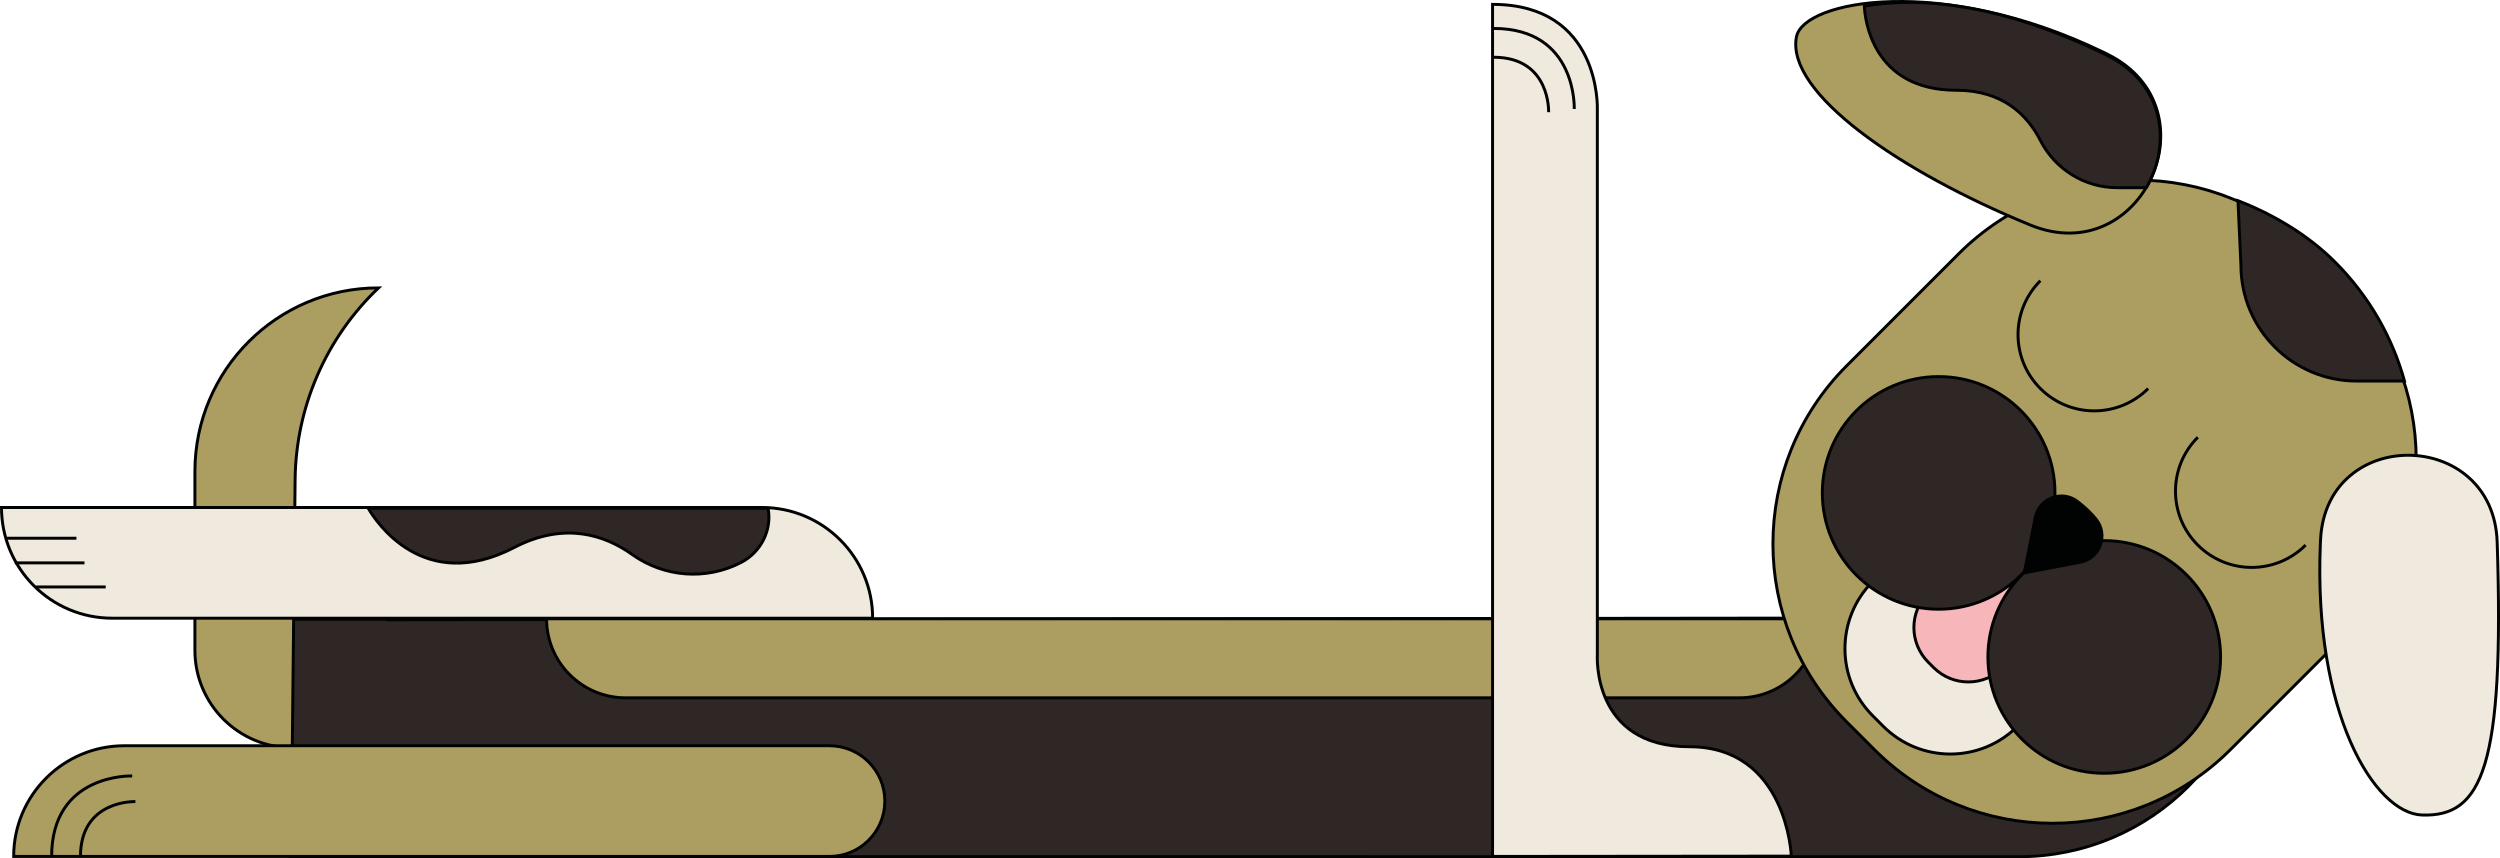 <?xml version="1.0" encoding="utf-8"?>
<!-- Generator: Adobe Illustrator 25.1.0, SVG Export Plug-In . SVG Version: 6.00 Build 0)  -->
<svg version="1.1" id="Warstwa_1" xmlns="http://www.w3.org/2000/svg" xmlns:xlink="http://www.w3.org/1999/xlink" x="0px" y="0px"
	 viewBox="0 0 841.04 288.7" style="enable-background:new 0 0 841.04 288.7;" xml:space="preserve">
<style type="text/css">
	.st0{fill:#F6E8CC;stroke:#000000;stroke-miterlimit:10;}
	.st1{fill:#3E9B9B;stroke:#010202;stroke-miterlimit:10;}
	.st2{fill:#64B76A;stroke:#010202;stroke-miterlimit:10;}
	.st3{fill:#F1AF00;stroke:#010202;stroke-miterlimit:10;}
	.st4{fill:#2F2726;stroke:#010202;stroke-miterlimit:10;}
	.st5{fill:#AC9D61;stroke:#010202;stroke-miterlimit:10;}
	.st6{fill:#F0E9DE;stroke:#010202;stroke-miterlimit:10;}
	.st7{fill:none;stroke:#010202;stroke-miterlimit:10;}
	.st8{fill:#F6B6BA;stroke:#010202;stroke-miterlimit:10;}
	.st9{fill:#010202;}
	.st10{fill:#D45714;stroke:#010202;stroke-miterlimit:10;}
</style>
<g>
	<path class="st4" d="M759.79,207.76l-629.5,0.74l-0.09-0.18H98.17l-0.67,79.84l581.76,0.05
		C723.68,288.16,759.69,252.18,759.79,207.76L759.79,207.76z"/>
	<path class="st5" d="M585.15,234.76H210.47c-14.69,0-26.6-11.91-26.6-26.6v0h427.89v0C611.75,222.85,599.84,234.76,585.15,234.76z"
		/>
	<path class="st5" d="M98.33,251.54L98.33,251.54c-18.09,0-32.76-14.67-32.76-32.76v-60.16c0-34.11,27.65-61.77,61.77-61.77h0l0,0
		c-17.68,16.82-27.8,40.09-28.06,64.5L98.33,251.54z"/>
	<path class="st6" d="M256.33,170.73H0.5v0c0,20.57,16.67,37.24,37.24,37.24h255.83v0C293.58,187.41,276.9,170.73,256.33,170.73z"/>
	<path class="st6" d="M602.63,288.02c0,0-1.41-36.81-34.33-36.81s-30.93-30.93-30.93-30.93V36.72c0,0,1.33-35.25-35.25-35.25v286.65
		L602.63,288.02z"/>
	<g>
		<path class="st5" d="M630.54,252.15l-9.27-9.27c-33.1-33.1-33.1-86.75,0-119.85l37.63-37.63c33.1-33.1,86.75-33.1,119.85,0
			l9.27,9.27c33.1,33.1,33.1,86.75,0,119.85l-37.63,37.63C717.3,285.24,663.64,285.24,630.54,252.15z"/>
		<path class="st5" d="M683.09,75.72c37.62,15.38,62.38-39.24,26.02-57.41c-0.53-0.26-1.06-0.53-1.6-0.79
			C653.4-8.63,606.66,0.06,604.34,12.45C600.82,31.2,638.95,57.68,683.09,75.72z"/>
		<path class="st6" d="M840.09,182.37c-1.25-38.29-57.32-39.27-59.41-1.01c-0.03,0.56-0.06,1.12-0.08,1.68
			c-2.36,56.6,18.07,90.63,34.26,91.15C835.04,274.85,842.56,258.08,840.09,182.37z"/>
		<path class="st7" d="M722.68,130.71c-10.02,10.02-26.25,10.02-36.27,0s-10.02-26.25,0-36.27"/>
		<path class="st7" d="M775.65,183.37c-10.02,10.02-26.25,10.02-36.27,0s-10.02-26.25,0-36.27"/>
		<path class="st6" d="M633.53,244.31l-3.5-3.5c-12.48-12.48-12.48-32.72,0-45.2l33.33-33.33l48.7,48.7l-33.33,33.33
			C666.25,256.79,646.01,256.79,633.53,244.31z"/>
		<g>
			<path class="st8" d="M650.51,224.59l-1.81-1.81c-6.45-6.45-6.45-16.9,0-23.35l14.86-14.86l25.15,25.15l-14.86,14.86
				C667.41,231.03,656.96,231.03,650.51,224.59z"/>
			<circle class="st4" cx="652.19" cy="165.82" r="39.13"/>
			<circle class="st4" cx="707.9" cy="221.01" r="39.13"/>
			<path class="st9" d="M699.15,168.27c-5.56-4.23-13.64-1.06-14.97,5.8c-1.73,8.95-3.75,19.18-3.95,19.27
				c-0.23,0.1,11.12-2.07,19.73-3.72c7.04-1.35,10.06-9.71,5.56-15.29C703.98,172.41,701.91,170.38,699.15,168.27z"/>
		</g>
		<path class="st4" d="M708.96,18.69c-0.53-0.26-1.06-0.53-1.6-0.79C673.24,1.41,645.76-1.31,627.19,2.09
			c0.18,3.92,2.47,28.27,30.96,28.27c15.78,0,23.99,8.51,28.25,16.86c4.97,9.74,14.93,15.92,25.86,15.92h9.79
			C730.38,48.83,728.54,28.48,708.96,18.69z"/>
		<path class="st4" d="M792.82,128.19h16.09c-4.07-14.67-11.85-28.53-23.39-40.07v0c-9.3-9.3-21.11-16.15-32.63-20.6l1,21.74
			C753.9,110.77,771.32,128.19,792.82,128.19z"/>
	</g>
	<path class="st4" d="M172.96,184.2c16.94-8.8,30.5-4.24,39.72,2.35c10.77,7.69,24.9,8.77,36.64,2.67l0,0
		c6.72-3.49,10.44-10.95,9.08-18.23H124.13c-0.05,0.04-0.11,0.08-0.17,0.13C126.35,175.21,142.38,200.08,172.96,184.2z"/>
	<path class="st7" d="M529.6,36.66c0,0,1.02-27.09-27.09-27.09"/>
	<path class="st7" d="M520.98,37.74c0,0,0.7-18.48-18.48-18.48"/>
	<line class="st2" x1="2.26" y1="181.07" x2="25.71" y2="181.07"/>
	<line class="st2" x1="4.97" y1="189.36" x2="28.42" y2="189.36"/>
	<line class="st2" x1="12.11" y1="197.46" x2="35.56" y2="197.46"/>
	<g>
		<path class="st5" d="M279.05,288.12H4.6v0c0-20.57,16.67-37.24,37.24-37.24h237.21c10.28,0,18.62,8.34,18.62,18.62v0
			C297.68,279.78,289.34,288.12,279.05,288.12z"/>
		<path class="st7" d="M44.46,261.05c0,0-27.09-1.02-27.09,27.09"/>
		<path class="st7" d="M45.55,269.67c0,0-18.48-0.7-18.48,18.48"/>
	</g>
</g>
</svg>
